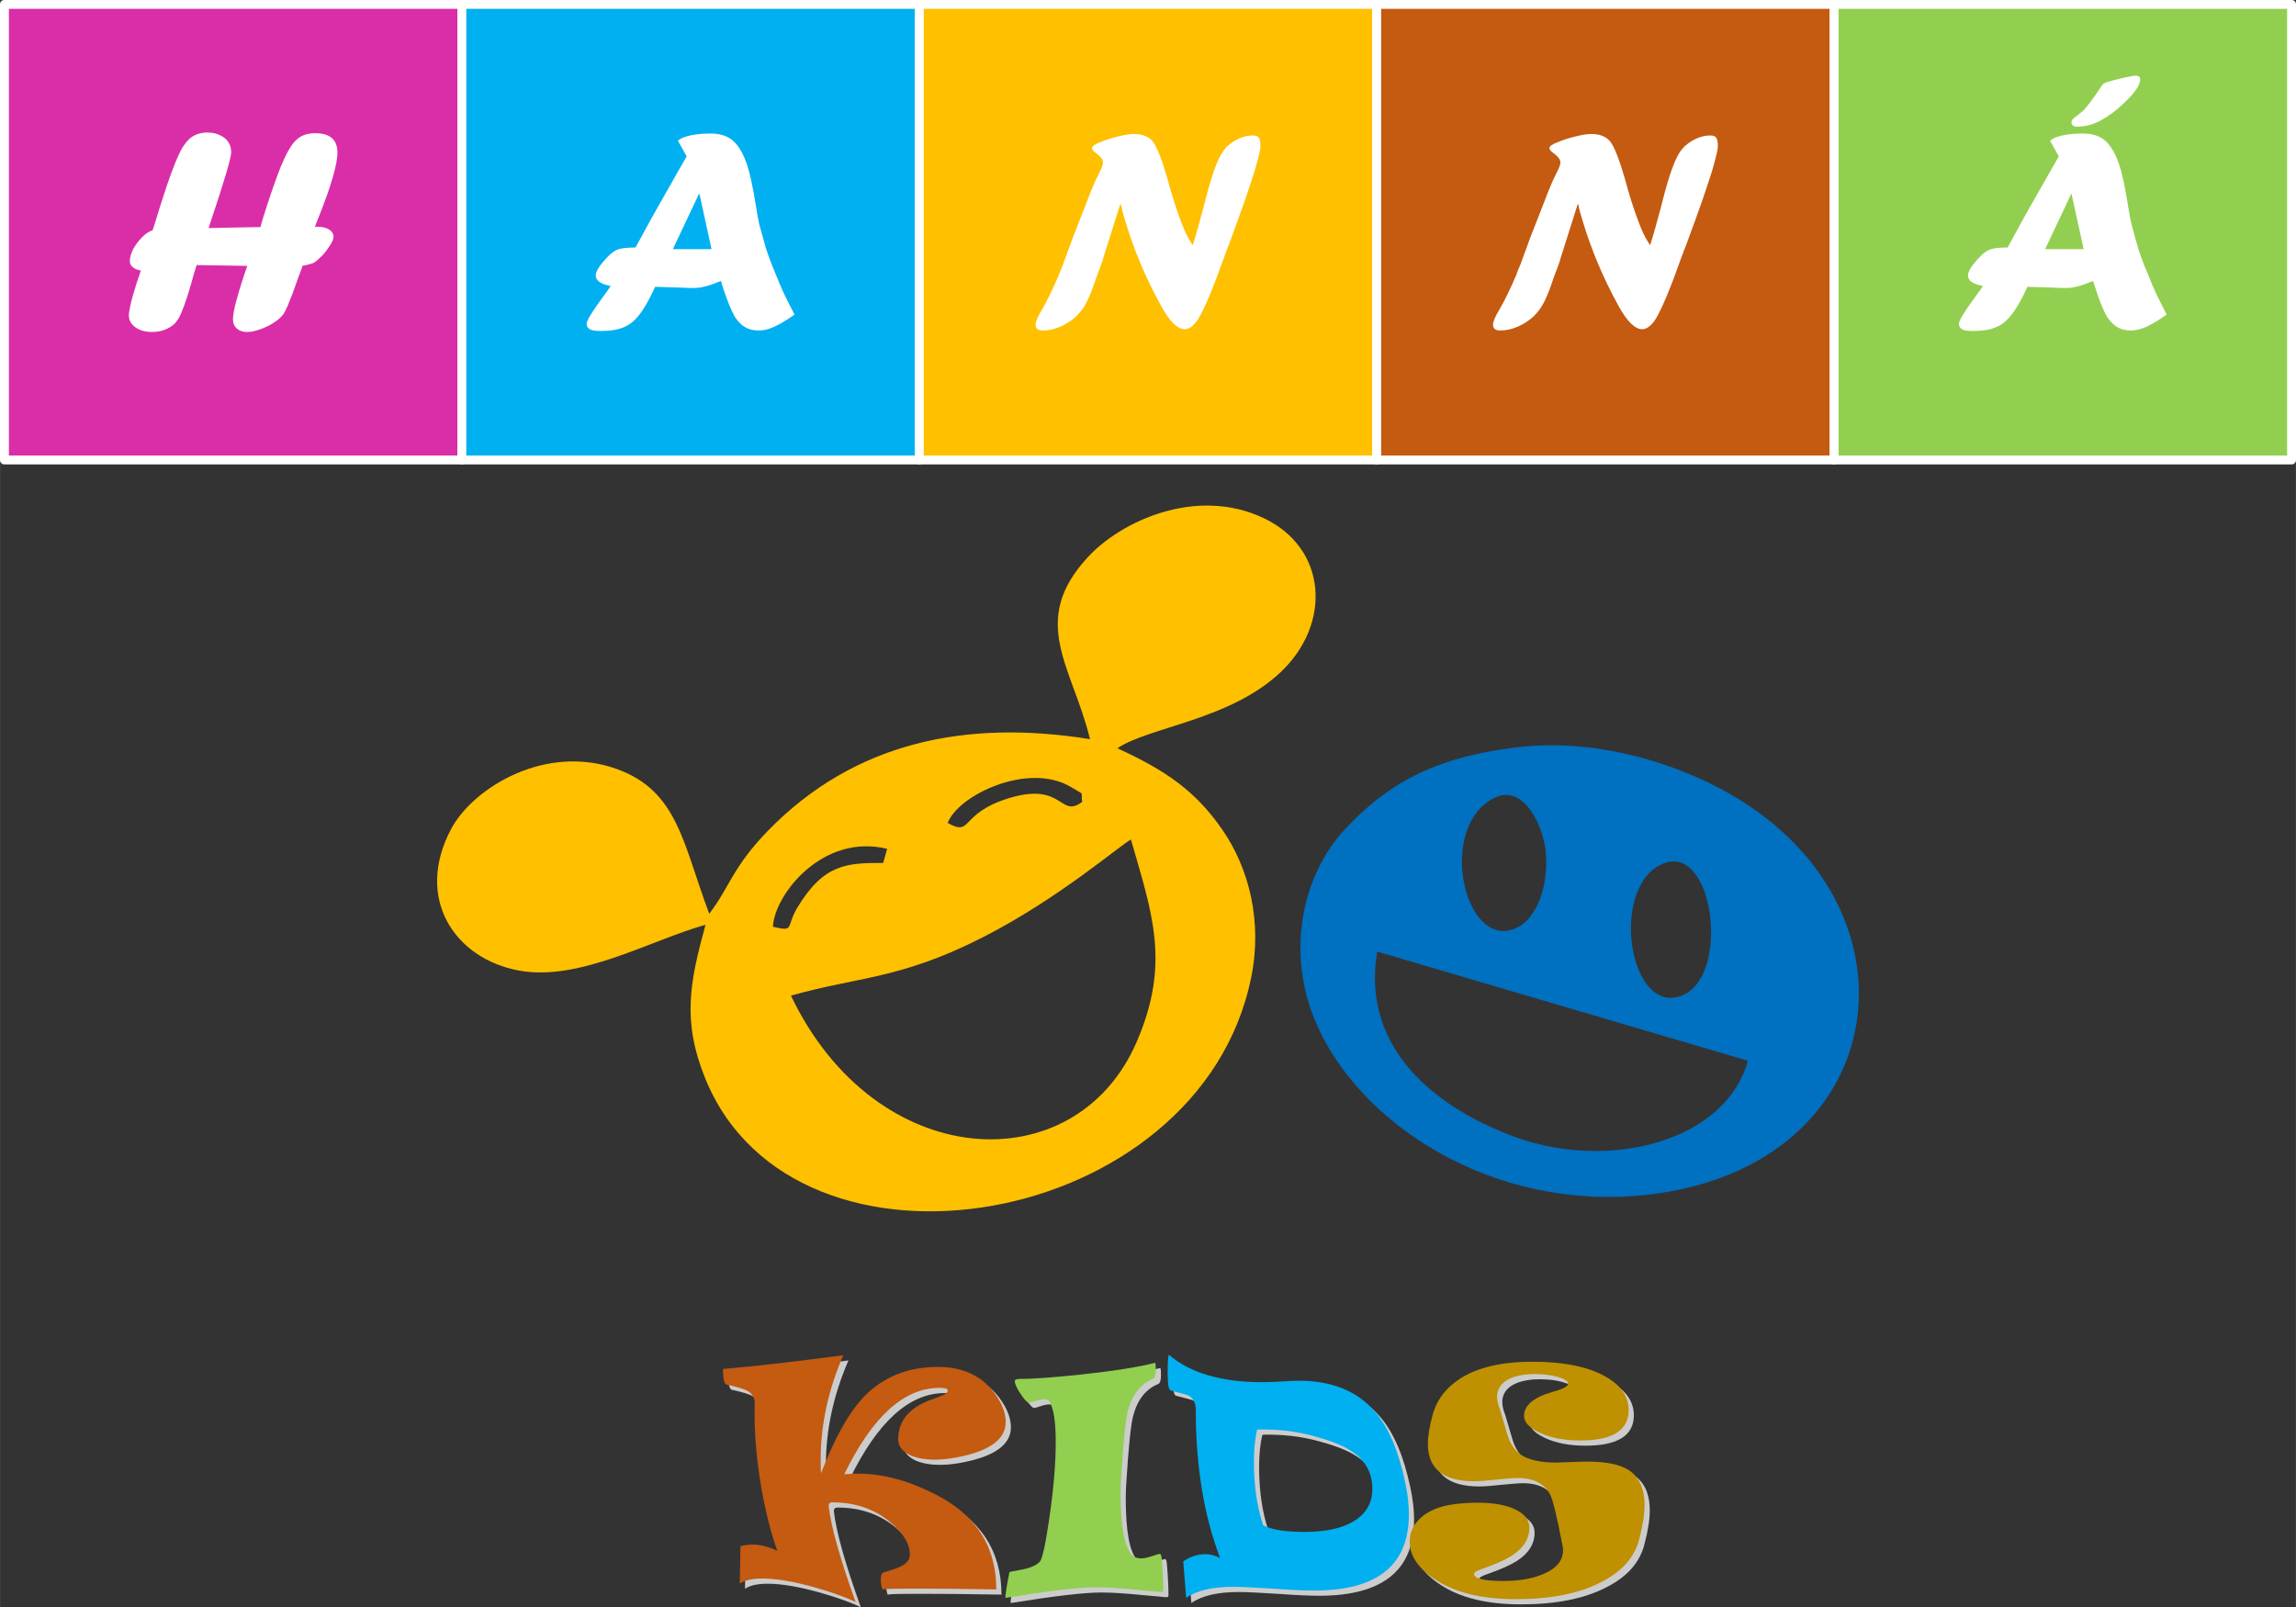 <?xml version="1.0" encoding="UTF-8"?>
<!DOCTYPE svg PUBLIC "-//W3C//DTD SVG 1.1//EN" "http://www.w3.org/Graphics/SVG/1.1/DTD/svg11.dtd">
<!-- Creator: CorelDRAW X7 -->
<svg xmlns="http://www.w3.org/2000/svg" xml:space="preserve" width="128.787mm" height="90.167mm" version="1.1" style="shape-rendering:geometricPrecision; text-rendering:geometricPrecision; image-rendering:optimizeQuality; fill-rule:evenodd; clip-rule:evenodd"
viewBox="0 0 14134 9896"
 xmlns:xlink="http://www.w3.org/1999/xlink">
 <rect x="0" y="0" width="14134" height="9896" fill="#333333" stroke="none"/>
 <defs>
  <style type="text/css">
   <![CDATA[
    .str0 {stroke:white;stroke-width:54.874;stroke-linecap:round;stroke-linejoin:round}
    .fil2 {fill:#0070C0}
    .fil8 {fill:#00B0F0}
    .fil10 {fill:#92CF50}
    .fil9 {fill:#C55A11}
    .fil7 {fill:#DA2EA8}
    .fil1 {fill:#FFC000}
    .fil5 {fill:#00B0F0;fill-rule:nonzero}
    .fil4 {fill:#92CF50;fill-rule:nonzero}
    .fil6 {fill:#BF9000;fill-rule:nonzero}
    .fil3 {fill:#C55A11;fill-rule:nonzero}
    .fil0 {fill:#CCCCCC;fill-rule:nonzero}
    .fil11 {fill:white;fill-rule:nonzero}
   ]]>
  </style>
 </defs>
 <g id="Camada_x0020_1">
  <g id="_828103936">
   <path class="fil0" d="M6223 8788c0,98 -85,167 -254,207 -67,16 -127,24 -181,24 -68,0 -123,-11 -164,-33 -43,-23 -64,-55 -63,-97 1,-60 22,-112 62,-154 29,-30 69,-56 121,-78 32,-11 64,-23 95,-36 18,-8 27,-17 27,-28 0,-11 -17,-16 -51,-16 -218,0 -413,177 -586,532l2 0c1,0 10,-1 28,-2 18,-1 36,-2 53,-2 150,0 307,41 471,124 255,126 382,323 382,589 -212,-4 -382,-5 -510,-5 -105,0 -169,1 -191,5 -6,-18 -10,-38 -10,-60 0,-27 6,-42 19,-45 53,-16 89,-28 107,-38 35,-18 53,-42 53,-70 0,-68 -42,-136 -124,-204 -97,-79 -215,-119 -353,-119 -15,0 -23,7 -23,22 14,125 69,322 166,592 -58,-29 -140,-58 -246,-89 -132,-37 -241,-56 -327,-56 -63,0 -109,10 -140,31l4 -230c22,-7 47,-10 76,-10 47,0 97,13 151,38 -39,-107 -72,-238 -99,-391 -28,-163 -41,-315 -41,-456 0,-7 0,-17 0,-30 1,-13 1,-23 1,-31 0,-33 -14,-58 -42,-75 -21,-12 -65,-26 -131,-40 -15,-4 -23,-36 -22,-96 216,-20 462,-48 740,-85 -92,212 -139,427 -139,644 0,38 1,66 2,83 83,-215 169,-370 260,-467 119,-125 273,-188 460,-188 173,0 300,70 379,209 25,45 38,89 38,131z"/>
   <path class="fil0" d="M7193 9823c0,7 -4,11 -12,11 -6,0 -59,-5 -157,-14 -99,-10 -180,-15 -246,-15 -105,0 -291,22 -557,65 0,-21 8,-74 25,-158 1,-2 26,-7 76,-16 54,-10 91,-27 111,-49 16,-16 35,-107 59,-271 26,-178 39,-333 39,-467 0,-118 -12,-199 -36,-244 -5,-12 -17,-18 -36,-18 -14,0 -31,3 -54,11 -22,7 -35,11 -38,11 -10,0 -28,-18 -52,-54 -24,-36 -36,-63 -36,-80 0,-8 10,-13 32,-13 79,0 207,-9 384,-28 202,-22 351,-46 446,-71 4,-3 6,12 6,45 0,30 -6,48 -16,53 -78,31 -130,98 -156,199 -14,57 -28,191 -41,402 -3,38 -4,71 -4,100 0,204 23,331 70,383 14,14 33,22 57,22 17,0 39,-5 67,-14 28,-9 44,-14 48,-14 6,0 9,9 11,26 7,79 10,145 10,198z"/>
   <path class="fil0" d="M8705 9356c0,313 -194,469 -584,469 -61,0 -147,-4 -258,-12 -110,-7 -190,-11 -237,-11 -132,0 -229,23 -292,68l-18 -225c43,-29 89,-44 135,-44 32,0 63,8 92,24 -100,-262 -150,-567 -150,-913 0,-44 -16,-74 -49,-90 -4,-2 -39,-12 -106,-29 -12,-5 -18,-41 -18,-107 0,-66 3,-104 7,-113 132,113 324,169 576,169 27,0 65,-1 114,-4 50,-3 86,-5 109,-5 207,0 365,65 474,195 81,96 142,239 182,430 16,74 23,140 23,198zm-225 -157c0,-100 -44,-178 -131,-234 -57,-38 -147,-71 -272,-102 -85,-20 -176,-30 -275,-30 -16,0 -26,0 -31,2 -14,58 -20,124 -20,196 0,148 19,278 57,392 51,27 136,41 255,41 127,0 227,-21 299,-64 79,-46 118,-113 118,-201z"/>
   <path class="fil0" d="M10156 9301c0,55 -11,125 -33,208 -29,113 -108,201 -238,266 -135,69 -309,103 -523,103 -210,0 -376,-41 -498,-123 -103,-68 -154,-145 -154,-231 0,-56 22,-104 65,-144 48,-46 119,-75 211,-87 46,-6 93,-9 141,-9 100,0 178,14 236,43 56,28 84,64 84,110 0,69 -37,128 -111,175 -36,23 -96,50 -181,80 -33,11 -49,21 -49,30 0,29 60,44 182,44 95,0 177,-14 243,-42 82,-34 123,-83 123,-148 0,-9 -1,-20 -4,-32 -33,-172 -58,-274 -74,-308 -36,-69 -103,-104 -201,-104 -26,0 -70,4 -133,10 -62,7 -108,10 -135,10 -190,0 -285,-77 -285,-230 0,-48 10,-108 29,-178 26,-95 84,-170 174,-227 108,-67 255,-101 441,-101 190,0 340,30 447,90 97,54 145,124 145,208 0,125 -100,187 -299,187 -98,0 -181,-16 -249,-48 -64,-30 -96,-64 -96,-103 0,-56 43,-100 128,-133 32,-10 65,-21 98,-31 30,-12 45,-23 45,-35 0,-15 -21,-29 -63,-41 -41,-12 -88,-18 -141,-18 -65,0 -117,10 -159,30 -49,25 -74,62 -74,110 0,23 6,49 17,76 16,53 31,106 47,159 18,56 46,97 81,121 48,32 121,49 220,49 9,0 37,-1 83,-3 48,-2 83,-3 106,-3 113,0 196,16 251,49 68,41 103,115 103,221z"/>
  </g>
  <g id="_828106336">
   <g>
    <path class="fil1" d="M4869 6130c417,-118 672,-100 1179,-358 471,-240 849,-570 914,-603 130,454 246,761 34,1249 -377,866 -1605,806 -2127,-288zm-111 -424c8,-194 303,-577 703,-480l-24 87c-222,0 -365,4 -528,274 -74,123 -13,151 -151,119zm1076 -639c63,-171 498,-380 761,-220 92,56 55,20 67,90 -140,105 -113,-127 -454,-22 -305,95 -220,238 -374,152zm876 -516c-771,-124 -1450,22 -1976,557 -224,228 -244,357 -368,518 -162,-430 -192,-752 -563,-889 -441,-163 -889,112 -1025,365 -228,426 18,801 418,874 372,68 814,-190 1147,-282 -97,355 -146,592 0,950 555,1355 3043,931 3359,-625 71,-347 -14,-674 -177,-910 -161,-234 -344,-364 -647,-502 201,-133 691,-173 1004,-467 318,-299 289,-766 -105,-951 -414,-195 -877,20 -1081,242 -365,395 -94,675 14,1120z"/>
    <path class="fil2" d="M10760 6531c-136,495 -848,679 -1425,472 -456,-163 -962,-523 -857,-1144l2282 672zm-524 -1213c317,-133 421,703 112,814 -324,116 -440,-676 -112,-814zm-1033 -407c173,-83 295,164 312,330 20,198 -47,417 -189,476 -315,131 -484,-634 -123,-806zm127 -309c-516,64 -796,232 -1049,502 -261,278 -367,749 -183,1186 264,626 1088,1173 2044,1066 1535,-173 1746,-1811 451,-2499 -339,-180 -805,-312 -1263,-255z"/>
   </g>
   <g>
    <path class="fil3" d="M6191 8756c0,98 -85,167 -254,207 -67,16 -127,24 -181,24 -68,0 -123,-11 -164,-33 -43,-23 -64,-55 -63,-97 1,-60 22,-112 62,-154 29,-30 69,-56 121,-78 32,-11 64,-23 95,-36 18,-8 27,-17 27,-28 0,-11 -17,-16 -51,-16 -218,0 -413,177 -586,532l2 0c1,0 10,-1 28,-2 18,-1 36,-2 53,-2 150,0 307,41 471,124 255,126 382,323 382,589 -212,-4 -382,-5 -510,-5 -105,0 -169,1 -191,5 -6,-18 -10,-38 -10,-60 0,-27 6,-42 19,-45 53,-16 89,-28 107,-38 35,-18 53,-42 53,-70 0,-68 -42,-136 -124,-204 -97,-79 -215,-119 -353,-119 -15,0 -23,7 -23,22 14,125 69,322 166,592 -58,-29 -140,-58 -246,-89 -132,-37 -241,-56 -327,-56 -63,0 -109,10 -140,31l4 -230c22,-6 47,-10 76,-10 47,0 97,13 151,38 -39,-107 -72,-237 -99,-391 -28,-163 -41,-315 -41,-456 0,-7 0,-17 0,-30 1,-13 1,-23 1,-31 0,-33 -14,-58 -42,-75 -21,-12 -65,-26 -131,-40 -15,-4 -23,-36 -22,-96 216,-19 462,-48 740,-85 -92,212 -139,427 -139,644 0,38 1,66 2,83 83,-215 169,-370 260,-467 119,-125 273,-188 460,-188 173,0 300,70 379,209 25,45 38,89 38,131z"/>
    <path class="fil4" d="M7161 9791c0,7 -4,11 -12,11 -6,0 -59,-5 -157,-14 -99,-10 -180,-15 -246,-15 -105,0 -291,22 -557,65 0,-21 8,-74 25,-158 1,-2 26,-7 76,-16 54,-10 91,-27 111,-49 16,-16 35,-107 59,-270 26,-179 39,-334 39,-468 0,-118 -12,-199 -36,-244 -5,-12 -17,-18 -36,-18 -13,0 -31,4 -54,11 -22,7 -35,11 -38,11 -10,0 -28,-18 -52,-54 -24,-36 -36,-63 -36,-80 0,-8 10,-13 32,-13 79,0 207,-9 384,-28 202,-22 351,-46 446,-71 4,-3 6,12 6,45 0,30 -6,48 -16,53 -78,31 -130,98 -156,199 -14,57 -28,191 -41,402 -3,38 -4,71 -4,100 0,204 23,331 70,383 14,15 33,22 57,22 17,0 39,-5 67,-14 28,-9 44,-14 48,-14 5,0 9,9 11,26 7,79 10,145 10,198z"/>
    <path class="fil5" d="M8673 9324c0,313 -194,469 -584,469 -61,0 -147,-4 -258,-12 -110,-7 -190,-11 -237,-11 -132,0 -229,23 -292,68l-18 -225c43,-29 89,-44 135,-44 32,0 63,8 92,24 -100,-262 -150,-567 -150,-913 0,-44 -16,-74 -49,-90 -3,-2 -39,-11 -106,-29 -12,-5 -18,-41 -18,-107 0,-66 3,-104 7,-113 132,113 324,169 576,169 27,0 65,-1 114,-4 50,-3 86,-5 109,-5 207,0 365,65 474,195 81,96 142,239 182,430 16,74 23,140 23,198zm-225 -157c0,-100 -44,-178 -131,-234 -57,-38 -147,-71 -272,-102 -85,-20 -176,-30 -275,-30 -16,0 -26,0 -31,2 -14,58 -20,124 -20,196 0,148 19,278 57,392 51,27 136,41 255,41 127,0 227,-21 299,-64 79,-46 118,-113 118,-201z"/>
    <path class="fil6" d="M10124 9269c0,55 -11,125 -33,208 -29,113 -108,201 -238,266 -135,69 -309,103 -523,103 -210,0 -376,-41 -498,-123 -102,-68 -154,-145 -154,-231 0,-56 22,-104 65,-144 48,-46 119,-75 211,-87 46,-6 93,-9 141,-9 100,0 178,14 236,43 56,28 84,64 84,110 0,69 -37,128 -111,175 -36,23 -96,50 -181,80 -33,11 -49,21 -49,30 0,29 60,44 182,44 95,0 177,-14 243,-42 82,-34 123,-83 123,-148 0,-9 -1,-20 -4,-32 -33,-172 -58,-274 -74,-308 -36,-69 -103,-104 -201,-104 -26,0 -70,4 -133,10 -62,7 -108,10 -135,10 -190,0 -285,-77 -285,-230 0,-48 10,-108 29,-178 26,-95 84,-170 174,-227 108,-67 255,-101 441,-101 190,0 340,30 447,90 97,54 145,124 145,208 0,125 -100,187 -299,187 -98,0 -181,-16 -249,-48 -64,-30 -96,-64 -96,-103 0,-56 43,-100 128,-133 32,-10 65,-21 98,-31 30,-12 45,-23 45,-35 0,-15 -21,-29 -62,-41 -42,-12 -89,-18 -142,-18 -64,0 -117,10 -159,30 -49,25 -74,62 -74,110 0,23 6,49 17,76 16,53 32,106 47,159 18,56 46,97 81,121 48,32 121,49 220,49 9,0 37,-1 83,-3 48,-2 83,-3 106,-3 113,0 196,16 251,49 68,41 103,115 103,221z"/>
   </g>
  </g>
  <rect class="fil7 str0" x="27" y="27" width="2816" height="2805"/>
  <rect class="fil8 str0" x="2843" y="27" width="2816" height="2805"/>
  <rect class="fil1 str0" x="5659" y="27" width="2816" height="2805"/>
  <rect class="fil9 str0" x="8475" y="27" width="2816" height="2805"/>
  <rect class="fil10 str0" x="11291" y="27" width="2816" height="2805"/>
  <path class="fil11" d="M1210 1632l-18 59c-3,12 -8,30 -14,51 -32,111 -59,184 -79,219 -4,7 -12,17 -23,31 -38,34 -84,52 -139,52 -43,0 -78,-10 -104,-29 -26,-19 -40,-43 -40,-73 0,-22 8,-61 23,-117 16,-56 33,-109 51,-159 -45,-9 -68,-29 -68,-59 0,-22 7,-46 21,-74 15,-27 33,-51 55,-73 22,-22 43,-36 64,-42 9,-25 25,-78 50,-159 55,-175 100,-293 135,-353 14,-20 26,-35 36,-46 30,-29 69,-44 116,-44 29,0 55,5 77,16 23,10 40,24 52,42 12,18 18,39 18,63 0,33 -41,174 -124,421 -1,4 -3,10 -6,18 -2,8 -5,15 -7,22l-3 6 320 -6 16 -56c19,-60 38,-119 58,-177 20,-58 38,-105 52,-141 15,-35 29,-66 44,-93 15,-27 29,-47 42,-61 30,-33 72,-50 125,-50 91,0 137,40 137,119 0,74 -40,210 -119,407 -11,28 -18,45 -20,52 2,-1 4,-1 6,-2 2,0 4,0 6,0 32,0 57,5 75,17 19,11 28,27 28,46 0,13 -8,31 -24,55 -15,24 -32,46 -50,64 -18,18 -33,31 -46,39 -12,6 -36,13 -72,20l-3 14c-4,9 -10,26 -19,49 -12,34 -24,69 -37,104 -13,34 -24,61 -32,80 -9,20 -17,36 -25,49 -10,14 -22,26 -35,36 -28,22 -60,40 -96,54 -37,14 -67,21 -91,21 -28,0 -49,-7 -65,-21 -16,-14 -24,-33 -24,-58 0,-43 22,-130 66,-264 10,-29 18,-51 22,-64l-312 -5z"/>
  <path class="fil11" d="M4302 1195l-160 339 238 0 -74 -339 -4 0zm-75 -232l-54 -97c13,-10 26,-17 38,-21 45,-16 99,-23 163,-23 64,0 114,18 149,55 31,32 55,77 75,135 19,58 37,141 54,248 8,54 16,95 22,122 21,77 35,126 41,147 7,22 19,56 37,103 6,13 13,32 23,56 10,24 19,47 28,68 19,46 49,106 88,181 -49,35 -91,59 -125,75 -34,15 -65,23 -93,23 -35,0 -64,-7 -87,-21 -23,-13 -44,-35 -63,-64 -22,-40 -44,-94 -67,-162 -2,-7 -5,-15 -8,-25 -3,-10 -6,-21 -10,-33 -69,29 -123,43 -161,43 -22,0 -40,0 -56,-1 -14,-1 -76,-3 -188,-6l-9 19c-32,68 -62,120 -90,155 -28,36 -61,62 -97,76 -37,15 -82,22 -138,22 -31,0 -54,-3 -67,-10 -14,-8 -21,-19 -21,-35 0,-19 33,-72 97,-160 23,-30 40,-54 51,-72 -61,-12 -92,-33 -92,-65 0,-26 25,-64 74,-115 23,-24 45,-40 65,-46 21,-7 56,-11 106,-11 47,-87 77,-141 90,-165 13,-23 29,-53 50,-89 20,-36 44,-77 70,-123 26,-46 60,-107 105,-184z"/>
  <path class="fil11" d="M6544 1628l61 -167 83 -212c29,-77 54,-138 78,-182 16,-32 24,-54 24,-67 0,-17 -14,-36 -41,-56 -18,-12 -27,-23 -27,-32 0,-12 19,-25 55,-38 31,-13 66,-24 106,-34 40,-10 72,-15 97,-15 49,0 86,14 111,40 29,30 65,123 108,279 17,63 37,125 58,184 21,59 39,102 53,128 4,9 15,27 32,54 20,-61 43,-142 69,-242 39,-157 74,-263 106,-318 11,-18 22,-33 35,-47 24,-22 50,-39 78,-51 28,-12 56,-18 84,-18 17,0 29,5 35,14 7,8 10,24 10,47 0,17 -1,29 -4,38 -6,30 -17,70 -31,118 -15,48 -36,111 -62,187 -27,76 -60,168 -100,276l-13 32c-5,14 -9,26 -12,35 -71,198 -125,326 -162,385 -8,12 -17,24 -27,34 -18,18 -36,27 -54,27 -45,0 -94,-48 -146,-143 -95,-172 -169,-348 -223,-530 -11,-34 -19,-66 -25,-96l-4 0 -106 335c-1,6 -3,14 -7,23 -3,9 -6,18 -9,26 -2,6 -5,13 -8,21 -3,8 -6,15 -8,20 -20,58 -35,102 -48,132 -12,29 -24,53 -36,73 -11,18 -27,37 -47,58 -30,28 -63,49 -99,65 -37,16 -73,24 -108,24 -30,0 -45,-12 -45,-36 0,-18 13,-50 40,-94 30,-51 64,-121 102,-209 7,-19 16,-42 27,-68z"/>
  <path class="fil11" d="M9360 1628l61 -167 83 -212c29,-77 54,-138 77,-182 17,-32 25,-54 25,-67 0,-17 -14,-36 -41,-56 -18,-12 -27,-23 -27,-32 0,-12 19,-25 55,-38 31,-13 66,-24 106,-34 40,-10 72,-15 97,-15 49,0 86,14 111,40 29,30 65,123 108,279 17,63 37,125 58,184 21,59 39,102 53,128 4,9 15,27 32,54 20,-61 42,-142 69,-242 38,-157 74,-263 106,-318 10,-18 22,-33 35,-47 24,-22 50,-39 78,-51 28,-12 55,-18 84,-18 17,0 28,5 35,14 6,8 10,24 10,47 0,17 -2,29 -4,38 -7,30 -17,70 -31,118 -15,48 -36,111 -62,187 -27,76 -60,168 -100,276l-13 32c-5,14 -9,26 -13,35 -70,198 -124,326 -161,385 -8,12 -17,24 -27,34 -18,18 -36,27 -54,27 -45,0 -94,-48 -146,-143 -95,-172 -169,-348 -223,-530 -11,-34 -20,-66 -25,-96l-4 0 -106 335c-1,6 -4,14 -7,23 -3,9 -6,18 -9,26 -2,6 -5,13 -8,21 -3,8 -6,15 -8,20 -20,58 -35,102 -48,132 -12,29 -24,53 -37,73 -10,18 -26,37 -46,58 -30,28 -63,49 -99,65 -37,16 -73,24 -108,24 -30,0 -45,-12 -45,-36 0,-18 13,-50 40,-94 30,-51 64,-121 102,-209 6,-19 15,-42 27,-68z"/>
  <path class="fil11" d="M12750 1195l-160 339 237 0 -74 -339 -3 0zm-76 -232l-54 -97c14,-10 26,-17 38,-21 45,-16 100,-23 163,-23 65,0 115,18 150,55 30,32 55,77 74,135 20,58 37,141 54,248 9,54 16,95 23,122 20,77 34,126 41,147 6,22 19,56 36,103 6,13 14,32 24,56 9,24 19,47 27,68 20,46 49,106 88,181 -49,35 -91,59 -124,75 -35,15 -66,23 -94,23 -34,0 -63,-7 -86,-21 -23,-13 -44,-35 -63,-64 -23,-40 -45,-94 -67,-162 -2,-7 -5,-15 -8,-25 -3,-10 -7,-21 -11,-33 -69,29 -122,43 -160,43 -22,0 -41,0 -57,-1 -13,-1 -76,-3 -188,-6l-8 19c-32,68 -62,120 -91,155 -28,36 -60,62 -97,76 -36,15 -82,22 -137,22 -32,0 -54,-3 -68,-10 -13,-8 -20,-19 -20,-35 0,-19 32,-72 97,-160 22,-30 39,-54 51,-72 -62,-12 -92,-33 -92,-65 0,-26 24,-64 74,-115 23,-24 44,-40 65,-46 20,-7 55,-11 105,-11 47,-87 77,-141 90,-165 13,-23 30,-53 50,-89 21,-36 44,-77 70,-123 26,-46 61,-107 105,-184zm152 -283c26,-29 56,-68 90,-119 15,-23 25,-37 29,-41 3,-4 10,-8 19,-12 25,-8 59,-18 100,-27 42,-10 70,-15 84,-15 18,0 27,7 27,23 0,35 -33,83 -98,144 -49,48 -99,84 -147,110 -49,25 -96,37 -140,37 -25,0 -38,-9 -38,-27 0,-7 2,-13 7,-18 5,-6 14,-13 28,-23 5,-4 18,-15 39,-32z"/>
 </g>
</svg>
